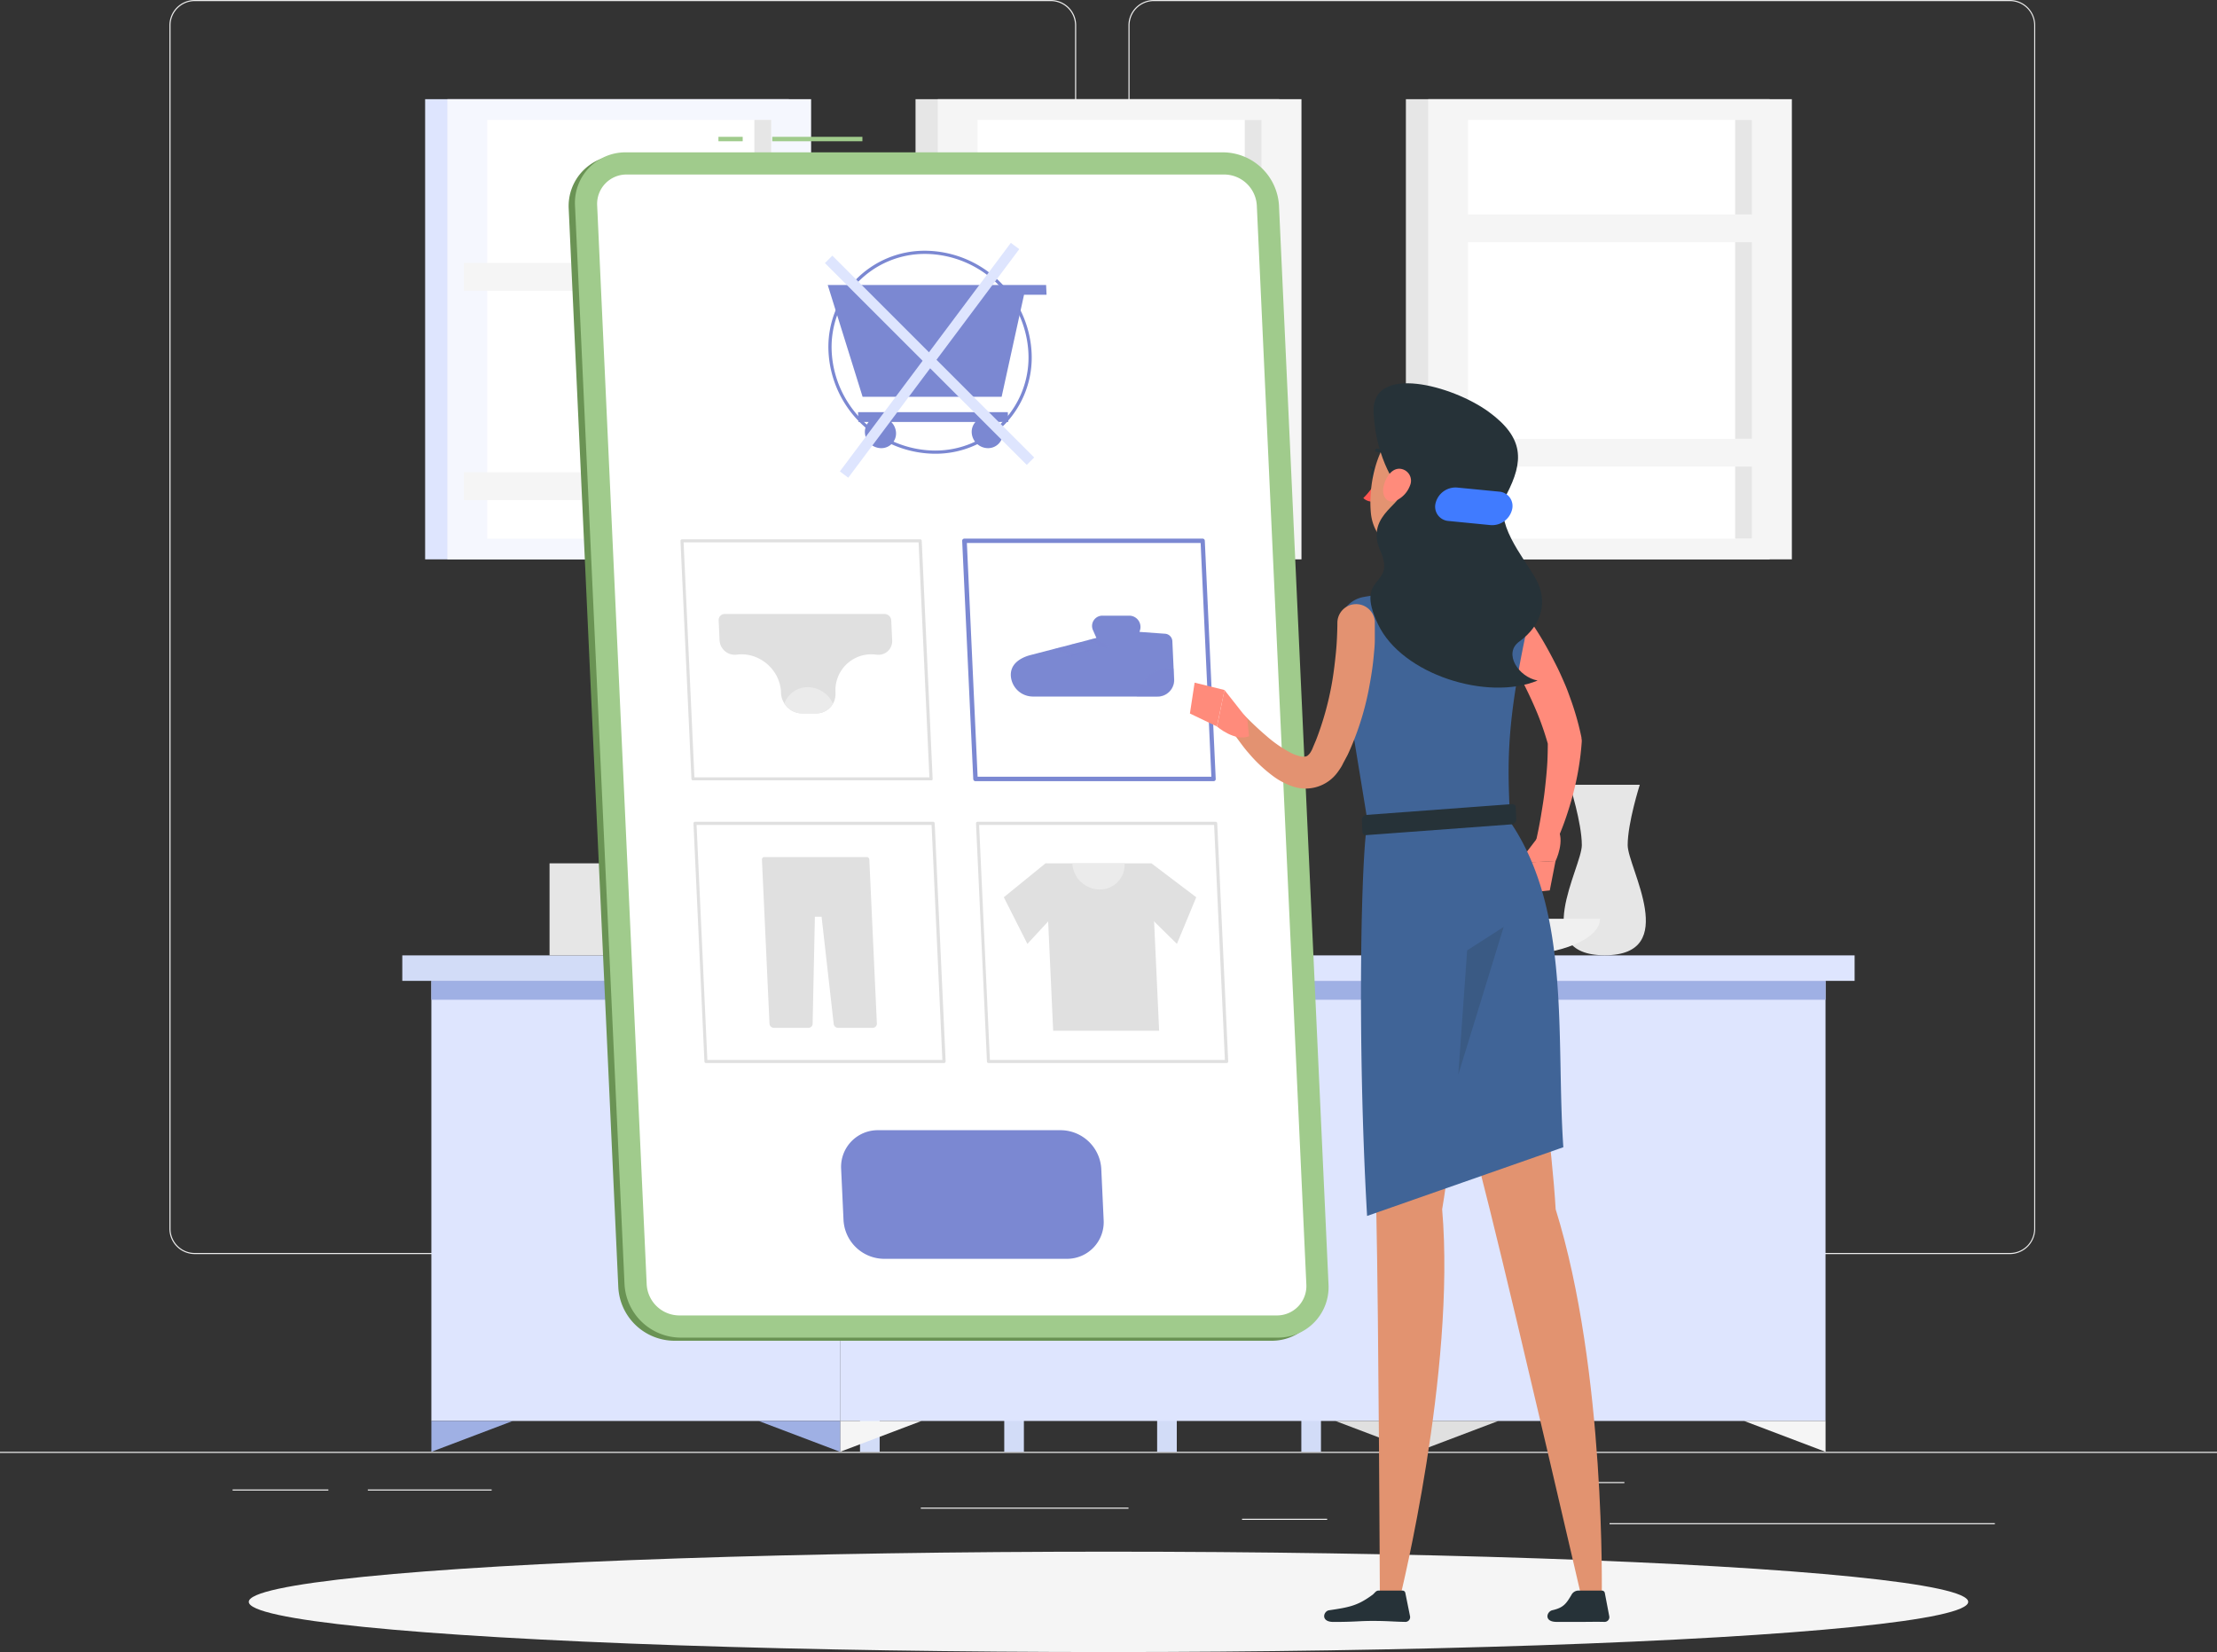 <svg xmlns="http://www.w3.org/2000/svg" viewBox="0 0 500 372.61"><rect x="0" y="0" width="500" height="372.61" fill="#333333" stroke="none"/><title>Asset 1</title><g id="Layer_2" data-name="Layer 2"><g id="Background_Complete" data-name="Background Complete"><rect y="327.45" width="500" height="0.25" style="fill:#ebebeb"/><rect x="363" y="343.54" width="86.9" height="0.25" style="fill:#ebebeb"/><rect x="357.66" y="334.26" width="8.69" height="0.25" style="fill:#ebebeb"/><rect x="280.12" y="342.55" width="19.19" height="0.25" style="fill:#ebebeb"/><rect x="52.46" y="335.94" width="21.6" height="0.25" style="fill:#ebebeb"/><rect x="82.96" y="335.94" width="27.93" height="0.25" style="fill:#ebebeb"/><rect x="207.67" y="340.03" width="46.84" height="0.25" style="fill:#ebebeb"/><path d="M237,282.85H43.91a5.71,5.71,0,0,1-5.7-5.71V5.71A5.71,5.71,0,0,1,43.91,0H237a5.71,5.71,0,0,1,5.71,5.71V277.14A5.71,5.71,0,0,1,237,282.85ZM43.91.25a5.46,5.46,0,0,0-5.45,5.46V277.14a5.46,5.46,0,0,0,5.45,5.46H237a5.47,5.47,0,0,0,5.46-5.46V5.71A5.47,5.47,0,0,0,237,.25Z" style="fill:#ebebeb"/><path d="M453.31,282.85H260.21a5.72,5.72,0,0,1-5.71-5.71V5.71A5.72,5.72,0,0,1,260.21,0h193.1A5.71,5.71,0,0,1,459,5.71V277.14A5.71,5.71,0,0,1,453.31,282.85ZM260.21.25a5.47,5.47,0,0,0-5.46,5.46V277.14a5.47,5.47,0,0,0,5.46,5.46h193.1a5.47,5.47,0,0,0,5.46-5.46V5.71A5.47,5.47,0,0,0,453.31.25Z" style="fill:#ebebeb"/><path d="M258.6,264.89H194l-6.16-107a4.48,4.48,0,0,1,4.52-4.8h55a5.14,5.14,0,0,1,5.07,4.8Z" style="fill:#d2dcf7"/><path d="M265.12,264.89H200.49l-6.17-107a4.49,4.49,0,0,1,4.53-4.8h55a5.15,5.15,0,0,1,5.08,4.8Z" style="fill:#d2dcf7"/><path d="M201.78,251.53h45a0,0,0,0,1,0,0v13.35a0,0,0,0,1,0,0H197a0,0,0,0,1,0,0v-8.55A4.8,4.8,0,0,1,201.78,251.53Z" style="fill:#d2dcf7"/><path d="M236.86,251.53h57.28a4.8,4.8,0,0,1,4.8,4.8v8.55a0,0,0,0,1,0,0H232.06a0,0,0,0,1,0,0v-8.55A4.8,4.8,0,0,1,236.86,251.53Z" style="fill:#d2dcf7"/><rect x="193.96" y="264.89" width="4.43" height="62.56" style="fill:#d2dcf7"/><rect x="226.49" y="264.89" width="4.43" height="62.56" style="fill:#d2dcf7"/><rect x="260.97" y="264.89" width="4.43" height="62.56" style="fill:#d2dcf7"/><rect x="293.49" y="264.89" width="4.43" height="62.56" style="fill:#d2dcf7"/><rect x="90.73" y="215.48" width="98.73" height="5.75" style="fill:#d2dcf7"/><rect x="97.29" y="221.23" width="92.18" height="99.26" style="fill:#dee5fe"/><rect x="189.47" y="221.23" width="222.25" height="99.26" transform="translate(601.18 541.72) rotate(180)" style="fill:#dee5fe"/><rect x="97.29" y="221.23" width="314.43" height="4.26" transform="translate(509.01 446.72) rotate(180)" style="fill:#9fb0e4"/><rect x="189.47" y="215.48" width="228.81" height="5.75" transform="translate(607.74 436.71) rotate(180)" style="fill:#dee5fe"/><polygon points="97.29 320.49 97.29 327.45 115.65 320.49 97.29 320.49" style="fill:#9fb0e4"/><polygon points="189.47 320.49 189.47 327.45 207.83 320.49 189.47 320.49" style="fill:#f5f5f5"/><polygon points="411.72 320.49 411.72 327.45 393.36 320.49 411.72 320.49" style="fill:#f5f5f5"/><polygon points="189.47 320.49 189.47 327.45 171.1 320.49 189.47 320.49" style="fill:#9fb0e4"/><polygon points="319.54 320.49 319.54 327.45 301.18 320.49 319.54 320.49" style="fill:#e0e0e0"/><polygon points="319.54 320.49 319.54 327.45 337.91 320.49 319.54 320.49" style="fill:#e0e0e0"/><rect x="206.48" y="22.37" width="82.03" height="103.79" style="fill:#e6e6e6"/><rect x="211.49" y="22.37" width="82.03" height="103.79" style="fill:#f5f5f5"/><rect x="205.28" y="42.25" width="94.44" height="64.04" transform="translate(326.77 -178.24) rotate(90)" style="fill:#fff"/><rect x="235.41" y="72.37" width="94.44" height="3.79" transform="translate(356.9 -208.36) rotate(90)" style="fill:#e6e6e6"/><rect x="215.21" y="69.22" width="74.59" height="6.27" style="fill:#f5f5f5"/><rect x="215.21" y="48.36" width="74.59" height="6.27" style="fill:#f5f5f5"/><rect x="317.07" y="22.37" width="82.03" height="103.79" style="fill:#e6e6e6"/><rect x="322.09" y="22.37" width="82.03" height="103.79" style="fill:#f5f5f5"/><rect x="315.88" y="42.25" width="94.44" height="64.04" transform="translate(437.37 -288.83) rotate(90)" style="fill:#fff"/><rect x="346" y="72.37" width="94.44" height="3.79" transform="translate(467.49 -318.96) rotate(90)" style="fill:#e6e6e6"/><rect x="325.81" y="98.97" width="74.59" height="6.27" style="fill:#f5f5f5"/><rect x="325.81" y="48.36" width="74.59" height="6.27" style="fill:#f5f5f5"/><rect x="95.88" y="22.37" width="82.03" height="103.79" style="fill:#dee5fe"/><rect x="100.9" y="22.37" width="82.03" height="103.79" style="fill:#f5f7fe"/><rect x="94.69" y="42.25" width="94.44" height="64.04" transform="translate(216.18 -67.64) rotate(90)" style="fill:#fff"/><rect x="124.81" y="72.37" width="94.44" height="3.79" transform="translate(246.3 -97.77) rotate(90)" style="fill:#e6e6e6"/><rect x="104.62" y="106.52" width="74.59" height="6.27" style="fill:#f5f5f5"/><rect x="104.62" y="59.31" width="74.59" height="6.27" style="fill:#f5f5f5"/><path d="M369.82,177H354s2.75,8.57,2.75,13.62-12.05,24.83,5.17,24.83,5.17-19.78,5.17-24.83S369.82,177,369.82,177Z" style="fill:#e6e6e6"/><path d="M311.29,207.23c0,4.53,8.93,8.25,19.86,8.25H341c10.93,0,19.86-3.72,19.86-8.25Z" style="fill:#f0f0f0"/><rect x="123.94" y="194.72" width="17.4" height="20.76" style="fill:#e6e6e6"/><rect x="141.35" y="194.72" width="17.4" height="20.76" transform="translate(300.1 410.2) rotate(180)" style="fill:#f5f5f5"/><rect x="147.5" y="198.98" width="13.83" height="16.5" style="fill:#e6e6e6"/><rect x="161.33" y="198.98" width="13.83" height="16.5" transform="translate(336.5 414.45) rotate(180)" style="fill:#f5f5f5"/><rect x="207.4" y="42.81" width="1.92" height="76.91" transform="translate(0.66 164.2) rotate(-43.07)" style="fill:#dee5fe"/></g><g id="Shadow"><ellipse id="_Path_" data-name="&lt;Path&gt;" cx="250" cy="361.29" rx="193.89" ry="11.32" style="fill:#f5f5f5"/></g><g id="Online_Shop" data-name="Online Shop"><path d="M286.76,302.4H152a12.73,12.73,0,0,1-12.55-12L128.26,47.07a11.39,11.39,0,0,1,11.45-12H274.49a12.73,12.73,0,0,1,12.55,12L298.21,290.4A11.39,11.39,0,0,1,286.76,302.4Z" style="fill:#6a9354"/><rect x="174.17" y="30.86" width="20.33" height="1" style="fill:#a0cb8c"/><rect x="162.03" y="30.86" width="5.47" height="1" style="fill:#a0cb8c"/><path d="M288.17,301.69H153.4a12.73,12.73,0,0,1-12.55-12L129.68,46.36a11.39,11.39,0,0,1,11.45-12H275.9a12.73,12.73,0,0,1,12.55,12l11.17,243.33A11.39,11.39,0,0,1,288.17,301.69Z" style="fill:#a0cb8c"/><path d="M153.17,296.69a7.4,7.4,0,0,1-7.32-7L134.68,46.36a6.62,6.62,0,0,1,6.67-7H276.13a7.4,7.4,0,0,1,7.32,7l11.17,243.33a6.63,6.63,0,0,1-6.67,7Z" style="fill:#fff"/><path d="M210.79,102.34a24.22,24.22,0,0,1-23.93-22.88,21.69,21.69,0,0,1,21.86-22.91,24.22,24.22,0,0,1,23.93,22.88,21.69,21.69,0,0,1-21.86,22.91Zm-2.07-45.07a21,21,0,0,0-21.14,22.16,23.49,23.49,0,0,0,23.21,22.19,21,21,0,0,0,21.14-22.16A23.49,23.49,0,0,0,208.72,57.27Z" style="fill:#7b88d2"/><path d="M193.61,95.17h2.31a3.33,3.33,0,0,0-.86,2.4,3.71,3.71,0,0,0,3.67,3.51,3.32,3.32,0,0,0,3.35-3.51,3.71,3.71,0,0,0-1.08-2.4H220a3.33,3.33,0,0,0-.85,2.4,3.71,3.71,0,0,0,3.67,3.51,3.32,3.32,0,0,0,3.34-3.51,3.65,3.65,0,0,0-1.07-2.4h2.3l-.1-2.21H193.51Z" style="fill:#7b88d2"/><polygon points="235.93 64.28 231.44 64.28 228.44 64.28 186.68 64.28 194.54 89.49 225.9 89.49 230.95 66.48 236.03 66.48 235.93 64.28" style="fill:#7b88d2"/><path d="M212.93,239.76H159.21a.34.34,0,0,1-.34-.33l-2.47-53.72a.37.37,0,0,1,.09-.25.36.36,0,0,1,.25-.11h53.72a.35.35,0,0,1,.34.33l2.47,53.72a.35.35,0,0,1-.1.25A.32.32,0,0,1,212.93,239.76Zm-53.4-.69h53l-2.43-53h-53Z" style="fill:#e0e0e0"/><path d="M195.51,193.3H172.39a.55.55,0,0,0-.55.58l.07,1.52.52,11.34,1.11,24.08a1,1,0,0,0,1,1h7.79a.93.93,0,0,0,.94-.91l.51-24.15h1.51l2.73,24.15a1,1,0,0,0,1,.91h7.8a.94.94,0,0,0,.94-1l-1.11-24.08-.52-11.34-.07-1.52A.6.6,0,0,0,195.51,193.3Z" style="fill:#e0e0e0"/><path d="M276.65,239.76H222.93a.34.34,0,0,1-.34-.33l-2.47-53.72a.37.37,0,0,1,.09-.25.36.36,0,0,1,.25-.11h53.72a.35.35,0,0,1,.34.33L277,239.4a.35.35,0,0,1-.1.25A.32.32,0,0,1,276.65,239.76Zm-53.4-.69h53l-2.43-53h-53Z" style="fill:#e0e0e0"/><polygon points="261.42 232.48 237.52 232.48 235.79 194.72 259.68 194.72 261.42 232.48" style="fill:#e0e0e0"/><polygon points="231.71 212.89 226.39 202.37 235.79 194.72 241 202.83 231.71 212.89" style="fill:#e0e0e0"/><polygon points="265.43 212.89 269.79 202.37 259.68 194.72 255.22 202.83 265.43 212.89" style="fill:#e0e0e0"/><path d="M241.84,194.72a6.24,6.24,0,0,0,6.17,5.9,5.58,5.58,0,0,0,5.63-5.9Z" style="fill:#ebebeb"/><path d="M273.72,176.19H220a.5.5,0,0,1-.5-.47L217,122a.47.47,0,0,1,.13-.36.52.52,0,0,1,.37-.16h53.72a.5.5,0,0,1,.5.48l2.46,53.72a.5.5,0,0,1-.13.37A.51.51,0,0,1,273.72,176.19Zm-53.24-1H273.2l-2.42-52.72H218.06Z" style="fill:#7b88d2"/><path d="M262.82,142.94l-5.83-.42.13-.44a2.54,2.54,0,0,0-2.44-3.22h-6.06a2.32,2.32,0,0,0-2.1,3.32l.75,1.7-.5.13-1.39.37-2.32.6-1.39.36-2.31.6-1.39.36-5.74,1.49v0c-2.38.68-4.38,2.11-4.26,4.62a5,5,0,0,0,4.9,4.69v0H261a3.75,3.75,0,0,0,3.79-4l-.39-8.53A1.77,1.77,0,0,0,262.82,142.94Z" style="fill:#7b88d2"/><polygon points="250.37 145.75 249 146.12 245.38 144.38 246.78 144.01 250.37 145.75" style="fill:#7b88d2;opacity:0.3"/><polygon points="246.71 146.74 245.34 147.11 241.67 145.34 243.06 144.98 246.71 146.74" style="fill:#7b88d2;opacity:0.3"/><polygon points="243.05 147.72 241.68 148.1 237.97 146.3 239.36 145.94 243.05 147.72" style="fill:#7b88d2;opacity:0.3"/><path d="M264.73,150.79l.1,2.35a3.75,3.75,0,0,1-3.79,4h-4.66a7.37,7.37,0,0,1,7.38-6.38C264.09,150.74,264.41,150.76,264.73,150.79Z" style="fill:#7b88d2;opacity:0.3"/><path d="M210,176H156.28a.34.34,0,0,1-.34-.32L153.47,122a.36.36,0,0,1,.34-.36h53.73a.34.34,0,0,1,.34.33l2.46,53.72a.34.34,0,0,1-.09.25A.35.35,0,0,1,210,176Zm-53.39-.68h53l-2.44-53h-53Z" style="fill:#e0e0e0"/><path d="M201,139.92l.21,4.46a3.09,3.09,0,0,1-3.48,3.28,9.2,9.2,0,0,0-1.17-.08,8.08,8.08,0,0,0-8.13,8.53v.2a4.41,4.41,0,0,1-.55,2.38,4.34,4.34,0,0,1-3.82,2.22h-3.14a4.79,4.79,0,0,1-4-2.22,4.68,4.68,0,0,1-.78-2.38v-.2a8.8,8.8,0,0,0-1.7-4.8,9.29,9.29,0,0,0-3.54-2.91,8.57,8.57,0,0,0-3.67-.82,9,9,0,0,0-1.17.08,3.44,3.44,0,0,1-3.78-3.28l-.2-4.46a1.36,1.36,0,0,1,1.37-1.44h36.06A1.53,1.53,0,0,1,201,139.92Z" style="fill:#e0e0e0"/><path d="M187.85,158.69a4.34,4.34,0,0,1-3.82,2.22h-3.14a4.79,4.79,0,0,1-4-2.22,5.59,5.59,0,0,1,5.31-3.7A6.29,6.29,0,0,1,187.85,158.69Z" style="fill:#ebebeb"/><path d="M240.6,283.92H199.34a9.23,9.23,0,0,1-9.1-8.7l-.54-11.61a8.27,8.27,0,0,1,8.31-8.7h41.26a9.23,9.23,0,0,1,9.1,8.7l.54,11.61A8.27,8.27,0,0,1,240.6,283.92Z" style="fill:#7b88d2"/><path d="M199.54,263.22h7a4,4,0,0,1,2.74.88,3,3,0,0,1,1.05,2.16,2.66,2.66,0,0,1-.59,1.85,2.89,2.89,0,0,1-1.28.81,3.57,3.57,0,0,1,2,1.08,3.08,3.08,0,0,1,.71,1.94,3.22,3.22,0,0,1-.36,1.7,3,3,0,0,1-1.15,1.19,3.67,3.67,0,0,1-1.41.4,16.78,16.78,0,0,1-1.68.17H200.1Zm4,4.78h1.64a1.82,1.82,0,0,0,1.21-.3,1.25,1.25,0,0,0-.08-1.71,1.9,1.9,0,0,0-1.21-.3h-1.66Zm.22,4.78h1.92a2.06,2.06,0,0,0,1.36-.34,1.23,1.23,0,0,0-.08-1.8,2.37,2.37,0,0,0-1.4-.32h-1.91Z" style="fill:#7b88d2"/><path d="M220.24,263.22H224l.34,7.26a5.87,5.87,0,0,1-.25,2,4.17,4.17,0,0,1-1,1.68,4,4,0,0,1-1.46,1,7.47,7.47,0,0,1-2.62.41,17.37,17.37,0,0,1-1.94-.13,5.29,5.29,0,0,1-1.78-.49,4.85,4.85,0,0,1-1.34-1.05,4.25,4.25,0,0,1-.87-1.4,8,8,0,0,1-.44-2.06l-.33-7.26h3.75l.34,7.43a2.23,2.23,0,0,0,.63,1.56,2.13,2.13,0,0,0,1.55.56,2,2,0,0,0,1.5-.56,2,2,0,0,0,.48-1.56Z" style="fill:#7b88d2"/><path d="M225.26,263.22h4.17l2.64,4.11,2.27-4.11h4.16l-4.41,7.08.24,5.1h-3.77l-.24-5.1Z" style="fill:#7b88d2"/></g><g id="Character"><path d="M342.41,136.33c1,1.21,1.75,2.27,2.55,3.44s1.53,2.31,2.26,3.48c1.45,2.36,2.75,4.8,4,7.29.61,1.24,1.17,2.52,1.72,3.79s1,2.58,1.48,3.91a63.54,63.54,0,0,1,2.25,8.11l0,.19a2.6,2.6,0,0,1,.06.78,62,62,0,0,1-.76,6.27c-.35,2.06-.81,4.09-1.35,6.08s-1.17,4-1.86,5.9a58.85,58.85,0,0,1-2.43,5.73,2.1,2.1,0,0,1-3.94-1.38l0-.1c.4-1.82.81-3.77,1.12-5.67s.64-3.81.86-5.72.42-3.81.55-5.69.15-3.77.16-5.63l.1,1a65.83,65.83,0,0,0-2.37-7c-.94-2.3-2-4.57-3.12-6.8s-2.4-4.4-3.73-6.53c-.67-1.07-1.34-2.12-2.05-3.15s-1.45-2.1-2.1-3l-.09-.11a4.22,4.22,0,0,1,6.67-5.18Z" style="fill:#ff8b7b"/><path d="M347.49,188l-5.06,6.63,8.39-.41s2.33-4.76.32-7.55Z" style="fill:#ff8b7b"/><polygon points="342.51 201.55 349.52 200.83 350.82 194.19 342.43 194.6 342.51 201.55" style="fill:#ff8b7b"/><path d="M328.51,116.6c-.8,4.93-1.45,14,2.09,17.1a25,25,0,0,1-11.47,10.38c-6.7-3.89-3.76-9.86-3.76-9.86,5.42-1.49,5.14-5.54,4.06-9.32Z" style="fill:#ff8b7b"/><path d="M310.79,107c-.09.65-.52,1.14-1,1.08s-.7-.65-.61-1.31.52-1.14.95-1.08S310.89,106.32,310.79,107Z" style="fill:#263238"/><path d="M310.37,105.73l-1.52-.68S309.48,106.4,310.37,105.73Z" style="fill:#263238"/><path d="M310.42,108.46a17.56,17.56,0,0,1-2.95,3.88,2.87,2.87,0,0,0,2.29.78Z" style="fill:#ff5652"/><path d="M313.13,103.7a.37.37,0,0,0,.29,0,.38.38,0,0,0,.14-.53,3.87,3.87,0,0,0-3-2,.4.4,0,0,0-.41.37.39.39,0,0,0,.37.41,3.13,3.13,0,0,1,2.34,1.6A.38.38,0,0,0,313.13,103.7Z" style="fill:#263238"/><path d="M333.37,107.43c-1.65,8-2.18,11.47-6.86,15-7.05,5.38-16.56,1.6-17.34-6.77-.71-7.53,2.11-19.4,10.5-21.5A11.19,11.19,0,0,1,333.37,107.43Z" style="fill:#e39371"/><path d="M311.9,185.31s-2,62.23-1.51,87.44c.56,26.21.81,87.43.81,87.43h4.58s12.59-50.88,9.47-87.43c4.72-28.07,7.92-87.44,7.92-87.44Z" style="fill:#e29370"/><path d="M313.27,185.31s16.45,62.23,22.71,87.44c6.52,26.21,20.68,87.43,20.68,87.43h4.58s1-50.88-10.39-87.43c-1.65-28.07-11.94-87.44-11.94-87.44Z" style="fill:#e29370"/><path d="M302.09,141a6.59,6.59,0,0,1,5.48-6.36c2.67-.46,6.18-1,9.46-1.29a107.59,107.59,0,0,1,15.24,0c2,.12,3.85.27,5.57.47a7.34,7.34,0,0,1,6.35,8.82c-4.72,22.18-4.12,30.36-3.61,42.71,13.82,20.22,10.3,48.9,12,73.4l-44.26,15.5c-2.32-40.38-1.31-82.72.12-88.9C304.23,159.42,302,147,302.09,141Z" style="fill:#406497"/><polygon points="328.89 242.35 330.89 214.35 339.12 209.07 328.89 242.35" style="fill:#263238;opacity:0.2"/><path d="M340.89,185.93l-32.78,2.43a.75.75,0,0,1-.85-.71l-.12-2.73a1.14,1.14,0,0,1,1-1.12L341,181.36a.75.75,0,0,1,.84.72l.13,2.73A1.15,1.15,0,0,1,340.89,185.93Z" style="fill:#263238"/><polygon points="319.89 132.77 327.67 134.63 329.28 132.91 326.72 132.3 319.89 132.77" style="fill:#ff8b7b"/><path d="M310.06,140.32c0,1.45,0,2.65,0,4s-.15,2.54-.26,3.8c-.23,2.52-.65,5-1.13,7.52a64,64,0,0,1-4.72,14.58L303,172c-.17.31-.26.55-.49.93s-.5.78-.75,1.12a8.95,8.95,0,0,1-10.35,3.28,16.12,16.12,0,0,1-4-2.07,32.71,32.71,0,0,1-5.8-5.4c-.85-.95-1.61-2-2.35-3s-1.44-2-2.12-3.16a2.1,2.1,0,0,1,3.31-2.54l.05,0c1.56,1.62,3.29,3.27,5,4.73a28.89,28.89,0,0,0,5.32,3.75,9.29,9.29,0,0,0,2.49.95,2.28,2.28,0,0,0,1.47-.08,2.89,2.89,0,0,0,.88-1c.09-.15.16-.29.22-.4s.2-.46.29-.69l.63-1.48a68.19,68.19,0,0,0,3.61-13c.39-2.23.65-4.5.88-6.76.11-1.13.19-2.27.24-3.4s.09-2.31.09-3.26v-.16a4.23,4.23,0,0,1,8.45-.13Z" style="fill:#e39271"/><path d="M281.32,162.19l-5.16-6.56-1.7,8.23s4,3.45,7.23,2.2Z" style="fill:#ff8b7b"/><polygon points="269.42 153.97 268.36 160.93 274.45 163.85 276.17 155.63 269.42 153.97" style="fill:#ff8b7b"/><path d="M315.54,110.26c2.41,3-8,5.48-4.24,13.95s-6,5-.52,16.58c5.4,11.41,24.82,17.38,36,12.7-4.33-.79-7.8-6.14-4.15-8.78,5.23-3.78,6.53-9.23,3.71-14.21s-9.74-12.84-6.56-19c3.89-7.48,4-12.73-4-18.59-8.18-6-26.55-10.95-26,.14S315.54,110.26,315.54,110.26Z" style="fill:#263238"/><path d="M336.23,118.44l-9.56-.94a3.23,3.23,0,0,1-2.87-4.14h0a4.64,4.64,0,0,1,4.78-3.4l9.55.93A3.24,3.24,0,0,1,341,115h0A4.65,4.65,0,0,1,336.23,118.44Z" style="fill:#407bff"/><path d="M318,109.5a6,6,0,0,1-3.09,3.37c-1.91.88-3.2-.75-2.94-2.73.23-1.77,1.51-4.37,3.56-4.42A2.7,2.7,0,0,1,318,109.5Z" style="fill:#ff8b7b"/><path d="M310.89,358.75h5.43a.63.63,0,0,1,.62.51L318,364.5a1.07,1.07,0,0,1-1.06,1.31c-2.89-.05-3.77-.22-7.4-.22-3.12,0-3.81.23-8.8.23-3,0-2.26-2.45-1-2.63,4.5-.67,6.39-1,9.69-3.41C310,359.41,310.25,358.75,310.89,358.75Z" style="fill:#263238"/><path d="M355.87,358.75h5.43a.65.65,0,0,1,.63.51l1,5.24a1.07,1.07,0,0,1-1.05,1.31c-2.9-.05-2,0-5.6,0h-5.19c-3,0-2.25-2.35-1-2.63,2.49-.56,3.12-1.45,4.29-3.41A1.8,1.8,0,0,1,355.87,358.75Z" style="fill:#263238"/><rect x="208.46" y="49.07" width="2.37" height="64.38" transform="translate(3.94 172.04) rotate(-45)" style="fill:#dee5fe"/><rect x="208.46" y="49.07" width="2.37" height="64.38" transform="translate(90.45 -109.39) rotate(36.8)" style="fill:#dee5fe"/></g></g></svg>